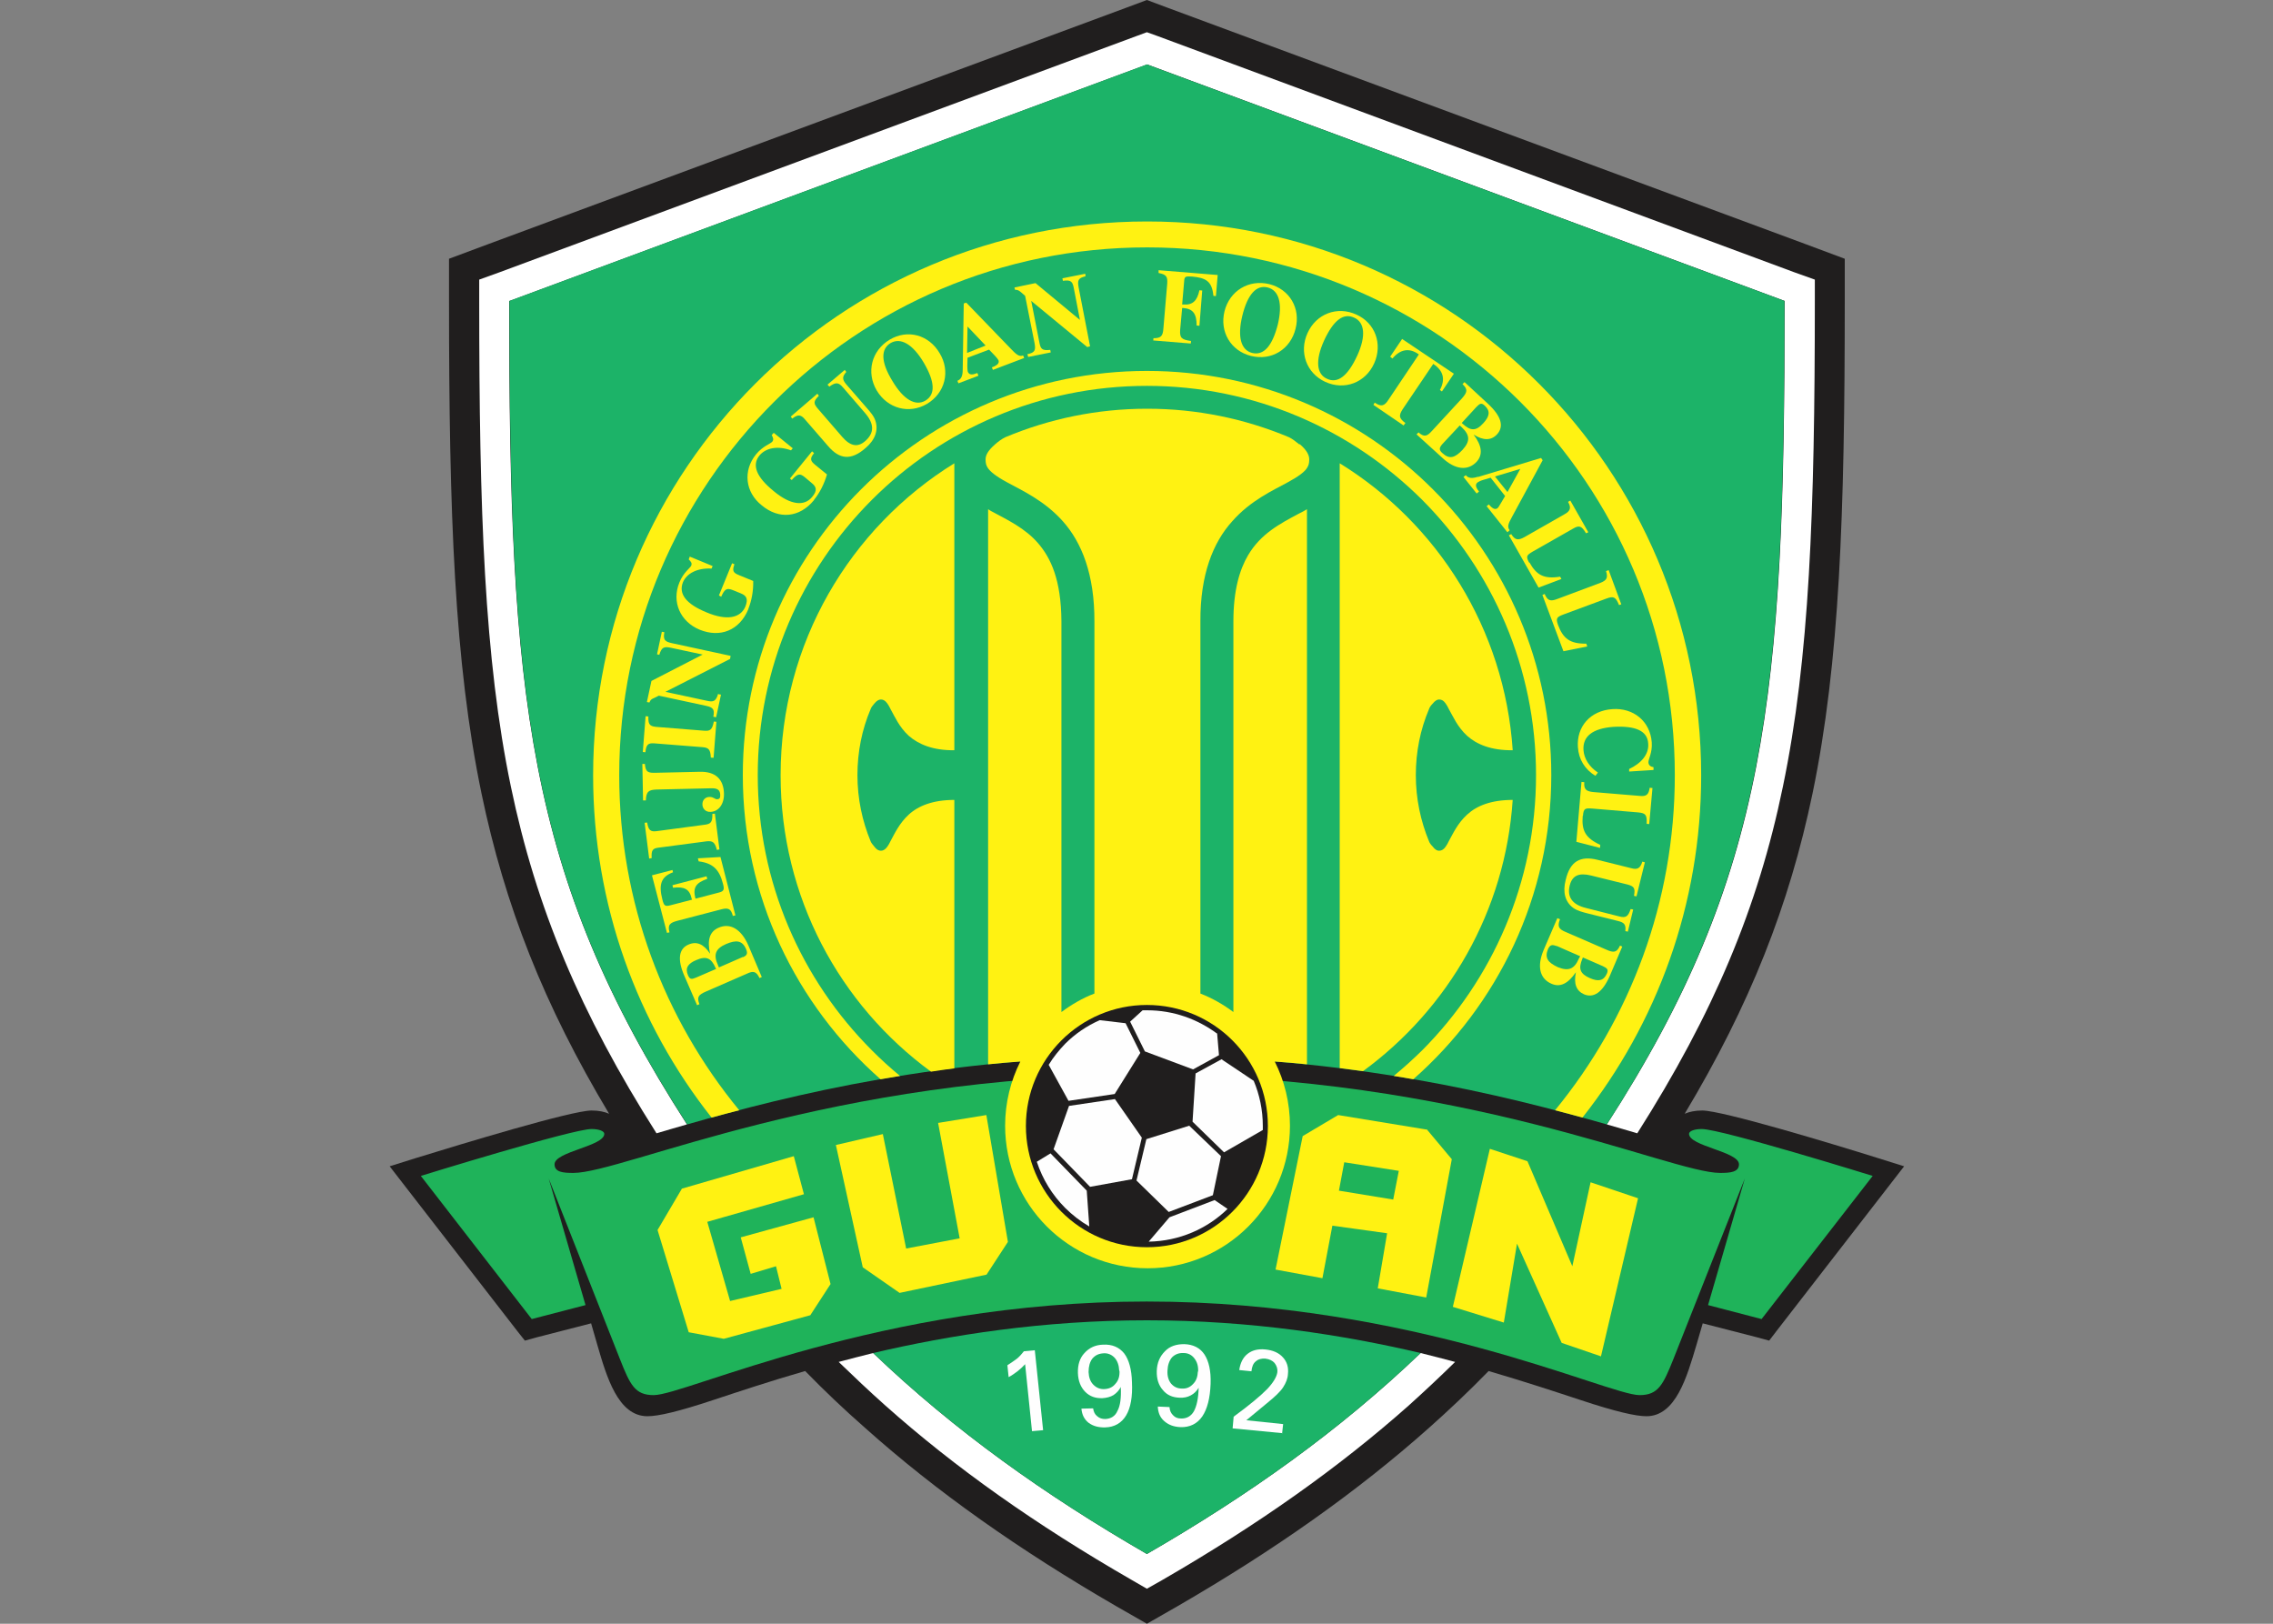 <?xml version="1.0" encoding="UTF-8"?>
<svg xmlns="http://www.w3.org/2000/svg" xmlns:xlink="http://www.w3.org/1999/xlink" width="35pt" height="25pt" viewBox="0 0 35 25" version="1.1">
<rect x="0" y="0" width="35" height="25" fill="#808080" stroke="none"/>
<g id="surface1">
<path style=" stroke:none;fill-rule:nonzero;fill:rgb(12.549%,11.765%,11.765%);fill-opacity:1;" d="M 28.922 17.832 C 28.211 17.609 26.52 17.098 26.211 17.098 C 26.102 17.098 26.012 17.117 25.941 17.148 C 26.945 15.473 27.551 13.941 27.91 12.215 C 28.328 10.199 28.406 7.91 28.406 4.633 L 28.406 3.984 L 27.801 3.758 L 17.984 0.121 L 17.66 0 L 17.336 0.121 L 7.52 3.758 L 6.914 3.984 L 6.914 4.633 C 6.914 7.91 6.996 10.199 7.414 12.215 C 7.773 13.941 8.375 15.473 9.379 17.148 C 9.309 17.117 9.219 17.098 9.109 17.098 C 8.801 17.098 7.109 17.613 6.398 17.832 L 6 17.957 L 6.254 18.285 L 7.961 20.488 L 8.082 20.641 L 8.266 20.59 L 9.102 20.375 L 9.199 20.711 C 9.34 21.195 9.516 21.805 9.969 21.805 C 10.137 21.805 10.445 21.734 10.984 21.555 C 11.363 21.43 11.84 21.27 12.398 21.109 C 12.695 21.414 13 21.703 13.32 21.984 C 14.418 22.965 15.684 23.859 17.195 24.734 L 17.66 25 L 18.125 24.734 C 19.637 23.859 20.906 22.961 22.004 21.984 C 22.32 21.703 22.625 21.414 22.922 21.109 C 23.48 21.273 23.957 21.43 24.336 21.555 C 24.875 21.734 25.188 21.805 25.352 21.805 C 25.805 21.805 25.977 21.195 26.121 20.711 L 26.219 20.375 L 27.055 20.59 L 27.242 20.641 L 27.359 20.488 L 29.066 18.285 L 29.32 17.957 Z M 28.922 17.832 "/>
<path style=" stroke:none;fill-rule:nonzero;fill:rgb(100%,100%,100%);fill-opacity:1;" d="M 17.66 23.926 C 16.086 23.016 14.699 22.031 13.445 20.832 C 13.262 20.879 13.086 20.922 12.914 20.969 C 13.148 21.195 13.383 21.418 13.629 21.637 C 14.703 22.594 15.945 23.473 17.43 24.328 L 17.66 24.461 L 17.895 24.328 C 19.375 23.473 20.617 22.594 21.695 21.637 C 21.938 21.418 22.176 21.195 22.406 20.969 C 22.234 20.922 22.059 20.879 21.875 20.832 C 20.621 22.031 19.234 23.016 17.66 23.926 Z M 17.66 23.926 "/>
<path style=" stroke:none;fill-rule:nonzero;fill:rgb(100%,100%,100%);fill-opacity:1;" d="M 7.848 4.633 L 17.664 0.992 L 27.48 4.633 C 27.48 10.711 27.223 13.469 24.742 17.312 C 24.91 17.359 25.062 17.406 25.211 17.449 C 26.387 15.598 27.07 13.973 27.453 12.113 C 27.863 10.141 27.945 7.875 27.945 4.633 L 27.945 4.305 L 27.637 4.195 L 17.824 0.555 L 17.66 0.496 L 17.5 0.555 L 7.684 4.195 L 7.379 4.305 L 7.379 4.633 C 7.379 7.875 7.457 10.141 7.867 12.113 C 8.254 13.973 8.934 15.598 10.109 17.449 C 10.258 17.406 10.41 17.359 10.578 17.312 C 8.102 13.469 7.84 10.711 7.84 4.633 Z M 7.848 4.633 "/>
<path style=" stroke:none;fill-rule:nonzero;fill:rgb(10.98%,70.196%,40.784%);fill-opacity:1;" d="M 17.66 0.992 L 7.844 4.633 C 7.844 10.711 8.102 13.469 10.582 17.312 C 12.164 16.859 14.551 16.262 17.66 16.262 C 20.77 16.262 23.156 16.859 24.742 17.312 C 27.215 13.469 27.477 10.711 27.477 4.633 Z M 17.66 0.992 "/>
<path style=" stroke:none;fill-rule:nonzero;fill:rgb(10.98%,70.196%,40.784%);fill-opacity:1;" d="M 13.445 20.832 C 14.699 22.031 16.086 23.016 17.66 23.926 C 19.234 23.016 20.621 22.031 21.875 20.832 C 20.695 20.555 19.262 20.328 17.66 20.328 C 16.059 20.328 14.625 20.555 13.445 20.832 Z M 13.445 20.832 "/>
<path style=" stroke:none;fill-rule:nonzero;fill:rgb(100%,94.902%,7.059%);fill-opacity:1;" d="M 11.695 15.059 C 11.645 14.953 11.598 14.945 11.5 14.992 L 10.871 15.266 C 10.754 15.316 10.727 15.352 10.77 15.461 L 10.734 15.477 L 10.539 15.027 C 10.426 14.77 10.453 14.605 10.602 14.543 C 10.727 14.488 10.836 14.535 10.934 14.684 C 10.887 14.477 10.926 14.344 11.062 14.285 C 11.242 14.203 11.414 14.305 11.523 14.555 L 11.73 15.043 Z M 11.02 14.906 C 10.953 14.75 10.875 14.715 10.723 14.781 C 10.59 14.836 10.547 14.906 10.594 15.016 C 10.625 15.086 10.652 15.078 10.719 15.051 L 11.027 14.918 Z M 11.438 14.738 C 11.504 14.711 11.516 14.68 11.488 14.613 C 11.43 14.477 11.336 14.469 11.18 14.535 C 11.02 14.605 10.98 14.695 11.055 14.859 L 11.07 14.895 L 11.438 14.734 Z M 11.438 14.738 "/>
<path style=" stroke:none;fill-rule:nonzero;fill:rgb(100%,94.902%,7.059%);fill-opacity:1;" d="M 11.285 14.105 C 11.258 13.992 11.215 13.973 11.109 14 L 10.434 14.176 C 10.316 14.207 10.277 14.238 10.309 14.355 L 10.27 14.363 L 10.039 13.477 L 10.355 13.395 L 10.363 13.43 C 10.176 13.5 10.141 13.621 10.199 13.848 C 10.223 13.945 10.238 13.961 10.324 13.938 L 10.656 13.852 L 10.648 13.828 C 10.617 13.688 10.535 13.648 10.363 13.668 L 10.355 13.629 L 10.879 13.492 L 10.891 13.531 C 10.711 13.594 10.668 13.668 10.707 13.828 L 10.711 13.836 L 11.07 13.742 C 11.148 13.723 11.156 13.695 11.133 13.609 C 11.078 13.391 10.98 13.289 10.758 13.262 L 10.746 13.215 L 11.094 13.195 L 11.324 14.094 L 11.285 14.102 Z M 11.285 14.105 "/>
<path style=" stroke:none;fill-rule:nonzero;fill:rgb(100%,94.902%,7.059%);fill-opacity:1;" d="M 9.965 12.664 C 9.984 12.781 10.016 12.809 10.109 12.797 L 10.844 12.699 C 10.941 12.688 10.973 12.664 10.969 12.531 L 11.008 12.527 L 11.078 13.078 L 11.039 13.086 C 11.008 12.965 10.973 12.945 10.883 12.953 L 10.141 13.051 C 10.047 13.062 10.027 13.094 10.035 13.211 L 9.996 13.219 L 9.926 12.668 Z M 9.965 12.664 "/>
<path style=" stroke:none;fill-rule:nonzero;fill:rgb(100%,94.902%,7.059%);fill-opacity:1;" d="M 9.93 11.762 C 9.941 11.891 9.98 11.902 10.105 11.898 L 10.77 11.883 C 11.016 11.875 11.145 11.996 11.148 12.227 C 11.148 12.391 11.059 12.496 10.941 12.5 C 10.867 12.504 10.82 12.453 10.816 12.391 C 10.812 12.32 10.859 12.27 10.926 12.27 C 10.992 12.27 11.008 12.309 11.043 12.305 C 11.078 12.305 11.094 12.285 11.09 12.234 C 11.086 12.156 11.039 12.133 10.941 12.137 L 10.113 12.156 C 9.992 12.16 9.949 12.184 9.945 12.324 L 9.902 12.324 L 9.891 11.762 Z M 9.93 11.762 "/>
<path style=" stroke:none;fill-rule:nonzero;fill:rgb(100%,94.902%,7.059%);fill-opacity:1;" d="M 9.984 11.031 C 9.98 11.148 10 11.18 10.098 11.191 L 10.836 11.25 C 10.934 11.258 10.965 11.242 10.992 11.109 L 11.031 11.113 L 10.988 11.668 L 10.945 11.664 C 10.941 11.539 10.91 11.512 10.82 11.504 L 10.074 11.445 C 9.98 11.438 9.949 11.465 9.938 11.582 L 9.898 11.578 L 9.941 11.027 L 9.98 11.031 Z M 9.984 11.031 "/>
<path style=" stroke:none;fill-rule:nonzero;fill:rgb(100%,94.902%,7.059%);fill-opacity:1;" d="M 11.062 10.688 L 11.102 10.695 L 11.027 11.043 L 10.984 11.035 C 11.008 10.918 10.977 10.891 10.871 10.867 L 10.145 10.711 L 10.074 10.746 C 10.035 10.762 10.016 10.773 10 10.816 L 9.961 10.809 L 10.031 10.484 L 10.82 10.078 L 10.328 9.973 C 10.227 9.953 10.188 9.961 10.152 10.082 L 10.117 10.074 L 10.191 9.727 L 10.23 9.734 C 10.207 9.855 10.242 9.879 10.344 9.902 L 11.25 10.098 L 11.242 10.145 L 10.246 10.652 L 10.883 10.789 C 10.984 10.812 11.023 10.801 11.059 10.68 Z M 11.062 10.688 "/>
<path style=" stroke:none;fill-rule:nonzero;fill:rgb(100%,94.902%,7.059%);fill-opacity:1;" d="M 11.523 9.379 C 11.387 9.707 11.09 9.824 10.773 9.695 C 10.473 9.57 10.34 9.266 10.461 8.969 C 10.523 8.812 10.629 8.746 10.645 8.707 C 10.656 8.672 10.645 8.652 10.605 8.613 L 10.621 8.57 L 10.973 8.715 L 10.957 8.754 C 10.738 8.742 10.574 8.828 10.516 8.965 C 10.445 9.145 10.566 9.301 10.883 9.43 C 11.191 9.559 11.402 9.516 11.477 9.34 C 11.523 9.223 11.496 9.172 11.41 9.137 L 11.285 9.086 C 11.195 9.051 11.16 9.062 11.105 9.188 L 11.07 9.168 L 11.273 8.672 L 11.309 8.688 C 11.27 8.793 11.293 8.82 11.379 8.855 L 11.598 8.945 C 11.602 9.098 11.574 9.246 11.523 9.375 Z M 11.523 9.379 "/>
<path style=" stroke:none;fill-rule:nonzero;fill:rgb(100%,94.902%,7.059%);fill-opacity:1;" d="M 12.535 7.699 C 12.312 7.973 11.992 8 11.73 7.781 C 11.473 7.578 11.438 7.246 11.641 6.996 C 11.746 6.867 11.867 6.832 11.891 6.801 C 11.914 6.773 11.91 6.746 11.883 6.699 L 11.914 6.664 L 12.207 6.902 L 12.18 6.934 C 11.977 6.859 11.793 6.895 11.695 7.012 C 11.574 7.16 11.645 7.344 11.914 7.562 C 12.172 7.777 12.387 7.801 12.508 7.648 C 12.586 7.555 12.574 7.496 12.5 7.438 L 12.398 7.352 C 12.32 7.285 12.281 7.289 12.191 7.391 L 12.164 7.367 L 12.504 6.949 L 12.535 6.977 C 12.465 7.062 12.48 7.098 12.551 7.156 L 12.734 7.305 C 12.691 7.453 12.621 7.59 12.535 7.695 Z M 12.535 7.699 "/>
<path style=" stroke:none;fill-rule:nonzero;fill:rgb(100%,94.902%,7.059%);fill-opacity:1;" d="M 12.199 6.445 L 12.176 6.414 L 12.586 6.062 L 12.609 6.094 C 12.52 6.18 12.527 6.215 12.594 6.293 L 12.969 6.727 C 13.094 6.871 13.207 6.891 13.32 6.793 C 13.465 6.668 13.465 6.527 13.32 6.359 L 12.98 5.965 C 12.91 5.883 12.867 5.883 12.77 5.953 L 12.742 5.922 L 13.008 5.695 L 13.031 5.727 C 12.965 5.801 12.969 5.844 13.031 5.918 L 13.34 6.273 C 13.402 6.344 13.457 6.406 13.48 6.48 C 13.527 6.621 13.477 6.773 13.328 6.898 C 13.105 7.094 12.926 7.074 12.75 6.867 L 12.398 6.461 C 12.332 6.379 12.285 6.379 12.199 6.445 Z M 12.199 6.445 "/>
<path style=" stroke:none;fill-rule:nonzero;fill:rgb(100%,94.902%,7.059%);fill-opacity:1;" d="M 13.699 5.23 C 13.973 5.066 14.301 5.152 14.469 5.438 C 14.637 5.715 14.555 6.051 14.273 6.219 C 14 6.379 13.668 6.293 13.5 6.012 C 13.336 5.734 13.418 5.398 13.699 5.23 Z M 13.715 5.281 C 13.559 5.375 13.562 5.574 13.742 5.867 C 13.914 6.156 14.098 6.258 14.25 6.168 C 14.406 6.074 14.398 5.879 14.223 5.582 C 14.051 5.293 13.867 5.195 13.715 5.281 Z M 13.715 5.281 "/>
<path style=" stroke:none;fill-rule:nonzero;fill:rgb(100%,94.902%,7.059%);fill-opacity:1;" d="M 14.824 5.688 L 14.84 4.672 L 14.879 4.66 L 15.562 5.367 C 15.648 5.457 15.691 5.496 15.754 5.473 L 15.77 5.512 L 15.289 5.695 L 15.273 5.656 C 15.359 5.625 15.391 5.59 15.375 5.547 C 15.367 5.531 15.348 5.508 15.32 5.477 L 15.23 5.383 L 14.898 5.508 L 14.895 5.637 C 14.895 5.676 14.898 5.707 14.902 5.723 C 14.922 5.77 14.965 5.777 15.039 5.746 L 15.051 5.746 L 15.066 5.785 L 14.758 5.902 L 14.742 5.863 C 14.801 5.84 14.824 5.789 14.824 5.691 Z M 15.18 5.324 L 14.898 5.027 L 14.891 5.434 L 15.176 5.32 Z M 15.18 5.324 "/>
<path style=" stroke:none;fill-rule:nonzero;fill:rgb(100%,94.902%,7.059%);fill-opacity:1;" d="M 16.172 5.387 L 16.18 5.426 L 15.832 5.496 L 15.82 5.453 C 15.941 5.43 15.949 5.387 15.93 5.281 L 15.785 4.555 L 15.727 4.504 C 15.695 4.477 15.676 4.461 15.629 4.461 L 15.621 4.426 L 15.945 4.359 L 16.629 4.926 L 16.535 4.438 C 16.516 4.336 16.492 4.305 16.367 4.324 L 16.359 4.285 L 16.711 4.215 L 16.715 4.254 C 16.598 4.281 16.59 4.32 16.609 4.426 L 16.785 5.332 L 16.742 5.344 L 15.879 4.633 L 16.004 5.27 C 16.023 5.371 16.043 5.402 16.172 5.387 Z M 16.172 5.387 "/>
<path style=" stroke:none;fill-rule:nonzero;fill:rgb(100%,94.902%,7.059%);fill-opacity:1;" d="M 17.762 5.207 C 17.875 5.207 17.906 5.176 17.914 5.059 L 17.973 4.367 C 17.98 4.258 17.961 4.227 17.84 4.203 L 17.84 4.16 L 18.75 4.234 L 18.723 4.559 L 18.684 4.555 C 18.664 4.328 18.566 4.277 18.355 4.258 C 18.262 4.254 18.238 4.25 18.234 4.328 L 18.203 4.688 L 18.223 4.688 C 18.363 4.699 18.434 4.633 18.469 4.469 L 18.512 4.473 L 18.469 5.016 L 18.426 5.012 C 18.426 4.832 18.371 4.754 18.219 4.742 L 18.203 4.742 L 18.172 5.082 C 18.164 5.203 18.195 5.23 18.34 5.25 L 18.336 5.289 L 17.758 5.242 L 17.762 5.199 Z M 17.762 5.207 "/>
<path style=" stroke:none;fill-rule:nonzero;fill:rgb(100%,94.902%,7.059%);fill-opacity:1;" d="M 19.547 4.375 C 19.855 4.453 20.031 4.746 19.949 5.062 C 19.871 5.379 19.578 5.559 19.262 5.48 C 18.953 5.402 18.777 5.109 18.855 4.793 C 18.934 4.477 19.23 4.297 19.547 4.375 Z M 19.52 4.426 C 19.348 4.383 19.211 4.527 19.129 4.863 C 19.051 5.188 19.109 5.391 19.281 5.434 C 19.457 5.477 19.59 5.332 19.676 4.996 C 19.754 4.668 19.691 4.469 19.52 4.426 Z M 19.52 4.426 "/>
<path style=" stroke:none;fill-rule:nonzero;fill:rgb(100%,94.902%,7.059%);fill-opacity:1;" d="M 20.887 4.844 C 21.176 4.973 21.293 5.297 21.16 5.594 C 21.027 5.891 20.703 6.016 20.406 5.879 C 20.117 5.746 20 5.422 20.133 5.129 C 20.266 4.832 20.59 4.707 20.887 4.844 Z M 20.852 4.891 C 20.684 4.812 20.531 4.934 20.387 5.246 C 20.25 5.551 20.273 5.762 20.434 5.832 C 20.598 5.91 20.754 5.789 20.898 5.477 C 21.039 5.172 21.012 4.961 20.852 4.891 Z M 20.852 4.891 "/>
<path style=" stroke:none;fill-rule:nonzero;fill:rgb(100%,94.902%,7.059%);fill-opacity:1;" d="M 21.637 6.516 L 21.613 6.551 L 21.148 6.234 L 21.168 6.199 C 21.266 6.266 21.316 6.254 21.379 6.156 L 21.848 5.457 L 21.836 5.449 C 21.695 5.352 21.559 5.379 21.441 5.52 L 21.406 5.492 L 21.59 5.219 L 22.387 5.754 L 22.203 6.027 L 22.172 6.004 C 22.258 5.844 22.227 5.711 22.078 5.609 L 22.07 5.602 L 21.598 6.301 C 21.539 6.395 21.535 6.438 21.645 6.516 Z M 21.637 6.516 "/>
<path style=" stroke:none;fill-rule:nonzero;fill:rgb(100%,94.902%,7.059%);fill-opacity:1;" d="M 21.84 6.656 C 21.93 6.734 21.973 6.719 22.047 6.637 L 22.512 6.133 C 22.594 6.039 22.605 5.996 22.52 5.914 L 22.551 5.883 L 22.91 6.215 C 23.117 6.406 23.164 6.566 23.051 6.688 C 22.961 6.785 22.84 6.785 22.691 6.691 C 22.82 6.863 22.836 7 22.738 7.109 C 22.602 7.254 22.406 7.234 22.207 7.047 L 21.812 6.688 L 21.844 6.656 Z M 22.207 6.84 C 22.16 6.895 22.156 6.93 22.211 6.977 C 22.32 7.078 22.406 7.047 22.52 6.926 C 22.641 6.793 22.637 6.699 22.504 6.574 L 22.477 6.551 Z M 22.52 6.523 C 22.645 6.637 22.727 6.641 22.84 6.516 C 22.941 6.406 22.949 6.328 22.863 6.246 C 22.809 6.195 22.785 6.215 22.734 6.266 L 22.508 6.512 Z M 22.52 6.523 "/>
<path style=" stroke:none;fill-rule:nonzero;fill:rgb(100%,94.902%,7.059%);fill-opacity:1;" d="M 22.758 7.344 L 23.73 7.051 L 23.754 7.086 L 23.285 7.953 C 23.227 8.059 23.203 8.109 23.246 8.164 L 23.211 8.195 L 22.891 7.793 L 22.926 7.766 C 22.98 7.832 23.023 7.852 23.059 7.824 C 23.07 7.816 23.086 7.789 23.109 7.75 L 23.176 7.637 L 22.953 7.355 L 22.832 7.391 C 22.793 7.402 22.77 7.418 22.754 7.426 C 22.711 7.457 22.723 7.504 22.77 7.562 L 22.773 7.57 L 22.738 7.598 L 22.535 7.344 L 22.57 7.316 C 22.609 7.363 22.664 7.371 22.758 7.34 Z M 23.211 7.578 L 23.41 7.219 L 23.02 7.336 L 23.211 7.574 Z M 23.211 7.578 "/>
<path style=" stroke:none;fill-rule:nonzero;fill:rgb(100%,94.902%,7.059%);fill-opacity:1;" d="M 23.551 8.66 C 23.66 8.855 23.773 8.918 24.023 8.879 L 24.043 8.914 L 23.691 9.047 L 23.234 8.242 L 23.27 8.223 C 23.328 8.316 23.375 8.324 23.473 8.27 L 24.09 7.918 C 24.184 7.867 24.195 7.816 24.145 7.727 L 24.18 7.707 L 24.457 8.195 L 24.422 8.211 C 24.352 8.09 24.312 8.086 24.219 8.141 L 23.602 8.492 C 23.508 8.547 23.492 8.566 23.547 8.664 Z M 23.551 8.66 "/>
<path style=" stroke:none;fill-rule:nonzero;fill:rgb(100%,94.902%,7.059%);fill-opacity:1;" d="M 23.992 9.625 C 24.07 9.832 24.176 9.914 24.426 9.91 L 24.441 9.953 L 24.074 10.027 L 23.75 9.16 L 23.785 9.145 C 23.828 9.25 23.875 9.262 23.977 9.223 L 24.645 8.973 C 24.742 8.934 24.762 8.895 24.73 8.793 L 24.77 8.777 L 24.965 9.305 L 24.93 9.316 C 24.879 9.188 24.844 9.176 24.738 9.215 L 24.074 9.461 C 23.973 9.5 23.953 9.516 23.992 9.625 Z M 23.992 9.625 "/>
<path style=" stroke:none;fill-rule:nonzero;fill:rgb(100%,94.902%,7.059%);fill-opacity:1;" d="M 24.297 11.508 C 24.273 11.191 24.484 10.941 24.828 10.918 C 25.152 10.895 25.41 11.105 25.434 11.43 C 25.445 11.594 25.379 11.688 25.383 11.742 C 25.387 11.781 25.414 11.805 25.461 11.812 L 25.461 11.855 L 25.086 11.879 L 25.086 11.84 C 25.27 11.754 25.395 11.613 25.379 11.445 C 25.367 11.254 25.188 11.172 24.844 11.191 C 24.52 11.215 24.367 11.34 24.383 11.551 C 24.391 11.676 24.469 11.805 24.605 11.895 L 24.566 11.945 C 24.402 11.844 24.309 11.691 24.297 11.504 Z M 24.297 11.508 "/>
<path style=" stroke:none;fill-rule:nonzero;fill:rgb(100%,94.902%,7.059%);fill-opacity:1;" d="M 24.371 12.562 C 24.352 12.785 24.41 12.902 24.641 13.008 L 24.637 13.055 L 24.273 12.961 L 24.352 12.039 L 24.395 12.043 C 24.387 12.152 24.422 12.184 24.535 12.195 L 25.246 12.254 C 25.352 12.266 25.387 12.234 25.402 12.129 L 25.445 12.133 L 25.395 12.688 L 25.355 12.684 C 25.363 12.543 25.34 12.52 25.223 12.508 L 24.52 12.449 C 24.41 12.441 24.383 12.445 24.375 12.559 Z M 24.371 12.562 "/>
<path style=" stroke:none;fill-rule:nonzero;fill:rgb(100%,94.902%,7.059%);fill-opacity:1;" d="M 25.289 13.266 L 25.328 13.277 L 25.199 13.801 L 25.16 13.793 C 25.184 13.672 25.16 13.645 25.055 13.617 L 24.5 13.48 C 24.312 13.434 24.211 13.48 24.172 13.629 C 24.125 13.809 24.211 13.93 24.422 13.98 L 24.93 14.109 C 25.035 14.137 25.07 14.113 25.109 13.996 L 25.148 14.004 L 25.066 14.344 L 25.027 14.336 C 25.039 14.238 25.012 14.203 24.914 14.18 L 24.457 14.066 C 24.367 14.043 24.285 14.023 24.223 13.977 C 24.102 13.887 24.059 13.738 24.109 13.547 C 24.176 13.262 24.332 13.172 24.598 13.238 L 25.117 13.367 C 25.215 13.395 25.258 13.367 25.289 13.266 Z M 25.289 13.266 "/>
<path style=" stroke:none;fill-rule:nonzero;fill:rgb(100%,94.902%,7.059%);fill-opacity:1;" d="M 24.02 14.156 C 23.977 14.266 24.004 14.305 24.105 14.348 L 24.734 14.621 C 24.848 14.672 24.895 14.668 24.945 14.559 L 24.98 14.574 L 24.789 15.023 C 24.676 15.281 24.539 15.371 24.391 15.309 C 24.27 15.254 24.23 15.145 24.266 14.969 C 24.145 15.145 24.023 15.207 23.887 15.145 C 23.707 15.066 23.664 14.875 23.77 14.625 L 23.98 14.137 L 24.02 14.152 Z M 23.965 14.566 C 23.898 14.539 23.867 14.547 23.836 14.613 C 23.781 14.75 23.836 14.82 23.988 14.891 C 24.152 14.957 24.242 14.922 24.312 14.758 L 24.332 14.723 L 23.965 14.562 Z M 24.367 14.758 C 24.301 14.914 24.328 14.992 24.48 15.059 C 24.613 15.117 24.691 15.102 24.742 14.992 C 24.773 14.922 24.742 14.906 24.68 14.875 L 24.375 14.742 L 24.367 14.754 Z M 24.367 14.758 "/>
<path style=" stroke:none;fill-rule:nonzero;fill:rgb(12.157%,70.196%,35.294%);fill-opacity:1;" d="M 17.66 20.039 C 21.762 20.039 24.758 21.48 25.246 21.48 C 25.535 21.48 25.609 21.32 25.77 20.918 L 26.867 18.145 L 26.301 20.094 L 27.125 20.309 L 28.836 18.105 C 28.836 18.105 26.508 17.383 26.203 17.383 C 26.094 17.383 26.008 17.414 26.008 17.457 C 26.008 17.648 26.777 17.73 26.777 17.926 C 26.777 18.047 26.645 18.059 26.488 18.059 C 25.711 18.059 22.535 16.551 17.656 16.551 C 12.781 16.551 9.605 18.059 8.828 18.059 C 8.668 18.059 8.539 18.047 8.539 17.926 C 8.539 17.73 9.305 17.648 9.305 17.457 C 9.305 17.414 9.219 17.383 9.109 17.383 C 8.812 17.383 6.48 18.105 6.48 18.105 L 8.188 20.309 L 9.016 20.094 L 8.449 18.145 L 9.543 20.918 C 9.703 21.324 9.777 21.48 10.066 21.48 C 10.559 21.48 13.559 20.039 17.652 20.039 Z M 17.66 20.039 "/>
<path style=" stroke:none;fill-rule:nonzero;fill:rgb(99.608%,99.608%,99.608%);fill-opacity:1;" d="M 15.891 22.035 L 15.785 21.004 C 15.75 21.043 15.711 21.078 15.668 21.113 C 15.625 21.145 15.582 21.176 15.531 21.203 L 15.512 21.02 C 15.57 20.984 15.617 20.949 15.66 20.918 C 15.703 20.883 15.734 20.844 15.766 20.805 L 15.934 20.789 L 16.062 22.02 Z M 15.891 22.035 "/>
<path style=" stroke:none;fill-rule:nonzero;fill:rgb(99.608%,99.608%,99.608%);fill-opacity:1;" d="M 17.258 21.355 C 17.23 21.41 17.191 21.449 17.145 21.48 C 17.098 21.508 17.039 21.523 16.977 21.527 C 16.867 21.531 16.781 21.5 16.711 21.43 C 16.641 21.359 16.602 21.262 16.598 21.141 C 16.594 21.016 16.625 20.91 16.699 20.832 C 16.773 20.75 16.867 20.707 16.984 20.703 C 17.129 20.695 17.238 20.746 17.312 20.84 C 17.383 20.934 17.426 21.086 17.43 21.281 C 17.441 21.504 17.41 21.676 17.34 21.793 C 17.27 21.91 17.16 21.973 17.02 21.977 C 16.914 21.98 16.832 21.957 16.762 21.906 C 16.695 21.852 16.66 21.781 16.652 21.688 L 16.832 21.684 C 16.84 21.738 16.859 21.777 16.895 21.805 C 16.93 21.836 16.969 21.848 17.02 21.848 C 17.105 21.844 17.172 21.805 17.207 21.723 C 17.25 21.645 17.266 21.523 17.258 21.359 Z M 17.234 21.105 C 17.23 21.02 17.207 20.953 17.164 20.906 C 17.121 20.859 17.062 20.832 16.996 20.836 C 16.922 20.84 16.867 20.863 16.82 20.918 C 16.781 20.969 16.762 21.039 16.762 21.125 C 16.766 21.207 16.789 21.273 16.836 21.32 C 16.883 21.367 16.938 21.391 17.008 21.387 C 17.078 21.383 17.133 21.359 17.176 21.305 C 17.223 21.254 17.242 21.188 17.238 21.105 Z M 17.234 21.105 "/>
<path style=" stroke:none;fill-rule:nonzero;fill:rgb(99.608%,99.608%,99.608%);fill-opacity:1;" d="M 18.457 21.367 C 18.426 21.418 18.387 21.457 18.336 21.484 C 18.285 21.512 18.227 21.523 18.164 21.52 C 18.055 21.516 17.969 21.48 17.906 21.402 C 17.84 21.328 17.809 21.23 17.812 21.109 C 17.816 20.984 17.859 20.883 17.938 20.805 C 18.012 20.727 18.113 20.695 18.234 20.695 C 18.375 20.699 18.48 20.754 18.547 20.855 C 18.613 20.957 18.648 21.105 18.641 21.305 C 18.633 21.527 18.59 21.695 18.512 21.809 C 18.434 21.922 18.32 21.977 18.18 21.973 C 18.074 21.969 17.992 21.938 17.926 21.879 C 17.863 21.824 17.832 21.75 17.828 21.656 L 18.008 21.664 C 18.012 21.719 18.031 21.758 18.062 21.789 C 18.094 21.824 18.133 21.84 18.184 21.84 C 18.27 21.844 18.34 21.805 18.383 21.73 C 18.426 21.652 18.453 21.531 18.457 21.371 Z M 18.449 21.117 C 18.453 21.035 18.434 20.969 18.391 20.914 C 18.352 20.863 18.297 20.832 18.227 20.832 C 18.152 20.828 18.094 20.852 18.047 20.898 C 18.004 20.949 17.98 21.02 17.977 21.105 C 17.973 21.188 17.992 21.25 18.031 21.301 C 18.074 21.352 18.129 21.379 18.199 21.379 C 18.27 21.383 18.324 21.359 18.371 21.309 C 18.422 21.258 18.441 21.195 18.445 21.117 Z M 18.449 21.117 "/>
<path style=" stroke:none;fill-rule:nonzero;fill:rgb(99.608%,99.608%,99.608%);fill-opacity:1;" d="M 19.75 22.066 L 18.98 21.992 L 18.996 21.812 C 19.246 21.629 19.418 21.484 19.512 21.387 C 19.605 21.289 19.656 21.203 19.668 21.133 C 19.676 21.074 19.656 21.023 19.625 20.984 C 19.594 20.949 19.547 20.926 19.484 20.918 C 19.426 20.914 19.375 20.926 19.336 20.961 C 19.297 20.992 19.277 21.043 19.27 21.113 L 19.082 21.094 C 19.098 20.984 19.141 20.898 19.211 20.844 C 19.281 20.789 19.371 20.766 19.484 20.777 C 19.602 20.789 19.691 20.828 19.754 20.898 C 19.816 20.965 19.844 21.051 19.832 21.156 C 19.828 21.227 19.801 21.293 19.758 21.359 C 19.719 21.422 19.633 21.504 19.508 21.605 L 19.191 21.867 L 19.758 21.926 L 19.742 22.07 Z M 19.75 22.066 "/>
<path style=" stroke:none;fill-rule:nonzero;fill:rgb(100%,94.902%,7.059%);fill-opacity:1;" d="M 17.66 3.41 C 12.949 3.41 9.133 7.227 9.133 11.938 C 9.133 13.93 9.812 15.758 10.957 17.207 C 11.094 17.168 11.234 17.133 11.383 17.094 C 10.227 15.691 9.535 13.895 9.535 11.934 C 9.535 9.688 10.445 7.66 11.918 6.188 C 13.391 4.715 15.418 3.809 17.664 3.809 C 19.91 3.809 21.938 4.719 23.41 6.188 C 24.883 7.66 25.789 9.688 25.789 11.934 C 25.789 13.895 25.098 15.688 23.945 17.094 C 24.09 17.133 24.23 17.168 24.367 17.207 C 25.512 15.758 26.195 13.926 26.195 11.938 C 26.195 7.227 22.379 3.41 17.668 3.41 Z M 17.66 3.41 "/>
<path style=" stroke:none;fill-rule:nonzero;fill:rgb(100%,94.902%,7.059%);fill-opacity:1;" d="M 17.66 5.711 C 14.223 5.711 11.438 8.496 11.438 11.934 C 11.438 13.801 12.258 15.473 13.559 16.617 C 13.656 16.602 13.758 16.582 13.859 16.566 C 13.707 16.441 13.562 16.309 13.426 16.172 C 12.34 15.086 11.668 13.586 11.668 11.934 C 11.668 10.281 12.34 8.781 13.426 7.695 C 14.508 6.613 16.008 5.941 17.66 5.941 C 19.312 5.941 20.812 6.613 21.898 7.695 C 22.98 8.781 23.652 10.281 23.652 11.934 C 23.652 13.586 22.98 15.086 21.898 16.172 C 21.758 16.309 21.613 16.441 21.461 16.566 C 21.562 16.582 21.66 16.598 21.762 16.617 C 23.062 15.473 23.887 13.801 23.887 11.934 C 23.887 8.496 21.098 5.711 17.66 5.711 Z M 17.66 5.711 "/>
<path style=" stroke:none;fill-rule:nonzero;fill:rgb(100%,94.902%,7.059%);fill-opacity:1;" d="M 12.02 11.938 C 12.02 13.809 12.93 15.473 14.336 16.5 C 14.453 16.48 14.574 16.465 14.695 16.449 L 14.695 12.316 C 14.367 12.316 14.141 12.406 13.992 12.543 C 13.848 12.676 13.777 12.832 13.715 12.945 C 13.68 13.02 13.645 13.066 13.617 13.082 C 13.602 13.09 13.59 13.098 13.562 13.098 C 13.535 13.098 13.5 13.086 13.457 13.027 C 13.441 13.008 13.414 12.977 13.406 12.953 C 13.277 12.641 13.203 12.297 13.203 11.934 C 13.203 11.574 13.273 11.23 13.406 10.918 C 13.414 10.891 13.441 10.859 13.457 10.84 C 13.5 10.785 13.535 10.77 13.562 10.77 C 13.59 10.77 13.602 10.777 13.617 10.785 C 13.645 10.801 13.68 10.848 13.715 10.922 C 13.777 11.031 13.844 11.191 13.992 11.328 C 14.145 11.461 14.367 11.555 14.695 11.551 L 14.695 7.133 C 13.09 8.125 12.02 9.906 12.02 11.934 Z M 12.02 11.938 "/>
<path style=" stroke:none;fill-rule:nonzero;fill:rgb(100%,94.902%,7.059%);fill-opacity:1;" d="M 23.293 12.316 C 22.961 12.316 22.738 12.406 22.59 12.543 C 22.445 12.676 22.375 12.832 22.312 12.945 C 22.277 13.02 22.242 13.066 22.215 13.082 C 22.199 13.09 22.188 13.098 22.156 13.098 C 22.133 13.098 22.098 13.086 22.055 13.027 C 22.035 13.008 22.012 12.977 22.004 12.953 C 21.875 12.641 21.801 12.297 21.801 11.934 C 21.801 11.574 21.871 11.23 22.004 10.918 C 22.012 10.891 22.035 10.859 22.055 10.84 C 22.098 10.785 22.133 10.77 22.156 10.77 C 22.188 10.77 22.199 10.777 22.215 10.785 C 22.242 10.801 22.277 10.848 22.312 10.922 C 22.375 11.031 22.441 11.191 22.59 11.328 C 22.738 11.461 22.961 11.555 23.293 11.551 C 23.168 9.684 22.137 8.062 20.629 7.133 L 20.629 16.445 C 20.75 16.461 20.871 16.477 20.988 16.492 C 22.297 15.535 23.18 14.031 23.293 12.312 Z M 23.293 12.316 "/>
<path style=" stroke:none;fill-rule:nonzero;fill:rgb(100%,94.902%,7.059%);fill-opacity:1;" d="M 20.004 6.84 C 19.961 6.805 19.898 6.754 19.844 6.73 C 19.172 6.449 18.438 6.293 17.664 6.293 C 16.891 6.293 16.156 6.449 15.484 6.73 C 15.43 6.754 15.363 6.805 15.324 6.84 C 15.203 6.945 15.176 7.016 15.176 7.074 C 15.176 7.137 15.188 7.168 15.207 7.199 C 15.242 7.258 15.34 7.336 15.5 7.422 C 15.734 7.551 16.078 7.703 16.367 8.027 C 16.656 8.352 16.855 8.844 16.852 9.57 L 16.852 15.297 C 16.668 15.367 16.496 15.469 16.344 15.582 L 16.344 9.566 C 16.34 8.926 16.18 8.59 15.984 8.363 C 15.785 8.133 15.52 8.008 15.258 7.867 C 15.242 7.855 15.23 7.852 15.215 7.84 L 15.215 16.387 C 15.375 16.371 15.543 16.355 15.711 16.344 C 15.562 16.641 15.477 16.977 15.477 17.332 C 15.477 18.543 16.457 19.527 17.672 19.527 C 18.883 19.527 19.863 18.543 19.863 17.332 C 19.863 16.977 19.777 16.637 19.629 16.344 C 19.797 16.355 19.965 16.371 20.125 16.387 L 20.125 7.84 C 20.086 7.863 20.047 7.887 20.004 7.906 C 19.703 8.066 19.414 8.219 19.219 8.547 C 19.09 8.766 18.992 9.082 18.992 9.566 L 18.992 15.582 C 18.836 15.465 18.664 15.367 18.484 15.297 L 18.484 9.57 C 18.48 8.844 18.68 8.352 18.973 8.027 C 19.258 7.703 19.602 7.551 19.836 7.422 C 19.996 7.336 20.098 7.258 20.129 7.199 C 20.148 7.168 20.16 7.137 20.16 7.074 C 20.16 7.016 20.133 6.941 20.016 6.84 Z M 20.004 6.84 "/>
<path style=" stroke:none;fill-rule:nonzero;fill:rgb(12.549%,11.765%,11.765%);fill-opacity:1;" d="M 17.66 15.473 C 16.633 15.473 15.797 16.309 15.797 17.336 C 15.797 18.363 16.629 19.203 17.66 19.203 C 18.688 19.203 19.523 18.367 19.523 17.336 C 19.523 16.309 18.691 15.473 17.66 15.473 Z M 17.66 15.473 "/>
<path style=" stroke:none;fill-rule:nonzero;fill:rgb(99.608%,99.608%,99.608%);fill-opacity:1;" d="M 16.461 17.027 L 17.168 16.922 L 17.582 17.516 L 17.43 18.156 L 16.785 18.273 L 16.223 17.695 Z M 16.461 17.027 "/>
<path style=" stroke:none;fill-rule:nonzero;fill:rgb(99.608%,99.608%,99.608%);fill-opacity:1;" d="M 18.676 18.402 L 17.996 18.66 L 17.5 18.176 L 17.652 17.539 L 18.312 17.332 L 18.801 17.801 Z M 18.676 18.402 "/>
<path style=" stroke:none;fill-rule:nonzero;fill:rgb(99.608%,99.608%,99.608%);fill-opacity:1;" d="M 18.008 18.742 L 18.703 18.477 L 18.902 18.613 C 18.59 18.918 18.16 19.109 17.688 19.117 Z M 18.008 18.742 "/>
<path style=" stroke:none;fill-rule:nonzero;fill:rgb(99.608%,99.608%,99.608%);fill-opacity:1;" d="M 19.445 17.398 L 18.848 17.742 L 18.363 17.27 L 18.41 16.527 L 18.809 16.309 L 19.305 16.641 C 19.395 16.855 19.445 17.09 19.445 17.336 C 19.445 17.355 19.445 17.375 19.445 17.398 Z M 19.445 17.398 "/>
<path style=" stroke:none;fill-rule:nonzero;fill:rgb(99.608%,99.608%,99.608%);fill-opacity:1;" d="M 18.742 15.918 L 18.77 16.246 L 18.371 16.465 L 17.629 16.188 L 17.402 15.73 L 17.594 15.555 C 17.617 15.555 17.637 15.555 17.664 15.555 C 18.07 15.555 18.441 15.691 18.746 15.918 Z M 18.742 15.918 "/>
<path style=" stroke:none;fill-rule:nonzero;fill:rgb(99.608%,99.608%,99.608%);fill-opacity:1;" d="M 16.402 16.07 C 16.555 15.918 16.73 15.797 16.934 15.707 L 17.332 15.754 L 17.559 16.211 L 17.164 16.844 L 16.453 16.949 L 16.148 16.395 C 16.219 16.277 16.305 16.172 16.402 16.07 Z M 16.402 16.07 "/>
<path style=" stroke:none;fill-rule:nonzero;fill:rgb(99.608%,99.608%,99.608%);fill-opacity:1;" d="M 15.965 17.887 L 16.176 17.758 L 16.734 18.332 L 16.773 18.883 C 16.637 18.805 16.512 18.707 16.402 18.598 C 16.203 18.398 16.055 18.16 15.965 17.887 Z M 15.965 17.887 "/>
<path style=" stroke:none;fill-rule:nonzero;fill:rgb(100%,94.902%,7.059%);fill-opacity:1;" d="M 11.949 19.496 L 12.035 19.844 L 11.242 20.031 L 10.891 18.812 L 12.379 18.387 L 12.223 17.801 L 10.5 18.301 L 10.125 18.938 L 10.605 20.512 L 11.145 20.613 L 12.477 20.25 L 12.789 19.77 L 12.527 18.742 L 11.406 19.051 L 11.559 19.613 Z M 11.949 19.496 "/>
<path style=" stroke:none;fill-rule:nonzero;fill:rgb(100%,94.902%,7.059%);fill-opacity:1;" d="M 13.953 19.223 L 14.777 19.066 L 14.445 17.289 L 15.188 17.168 L 15.52 19.121 L 15.191 19.625 L 13.852 19.906 L 13.285 19.512 L 12.871 17.629 L 13.594 17.461 Z M 13.953 19.223 "/>
<path style=" stroke:none;fill-rule:nonzero;fill:rgb(100%,94.902%,7.059%);fill-opacity:1;" d="M 21.965 17.391 L 20.605 17.168 L 20.059 17.492 L 19.641 19.547 L 20.363 19.68 L 20.516 18.871 L 21.359 18.988 L 21.215 19.836 L 21.961 19.977 L 22.355 17.848 L 21.969 17.387 Z M 21.453 18.469 L 20.617 18.332 L 20.699 17.895 L 21.539 18.027 Z M 21.453 18.469 "/>
<path style=" stroke:none;fill-rule:nonzero;fill:rgb(100%,94.902%,7.059%);fill-opacity:1;" d="M 24.652 20.883 L 25.223 18.449 L 24.492 18.203 L 24.211 19.496 L 23.52 17.879 L 22.941 17.688 L 22.371 20.121 L 23.156 20.363 L 23.359 19.148 L 24.047 20.676 Z M 24.652 20.883 "/>
</g>
</svg>
